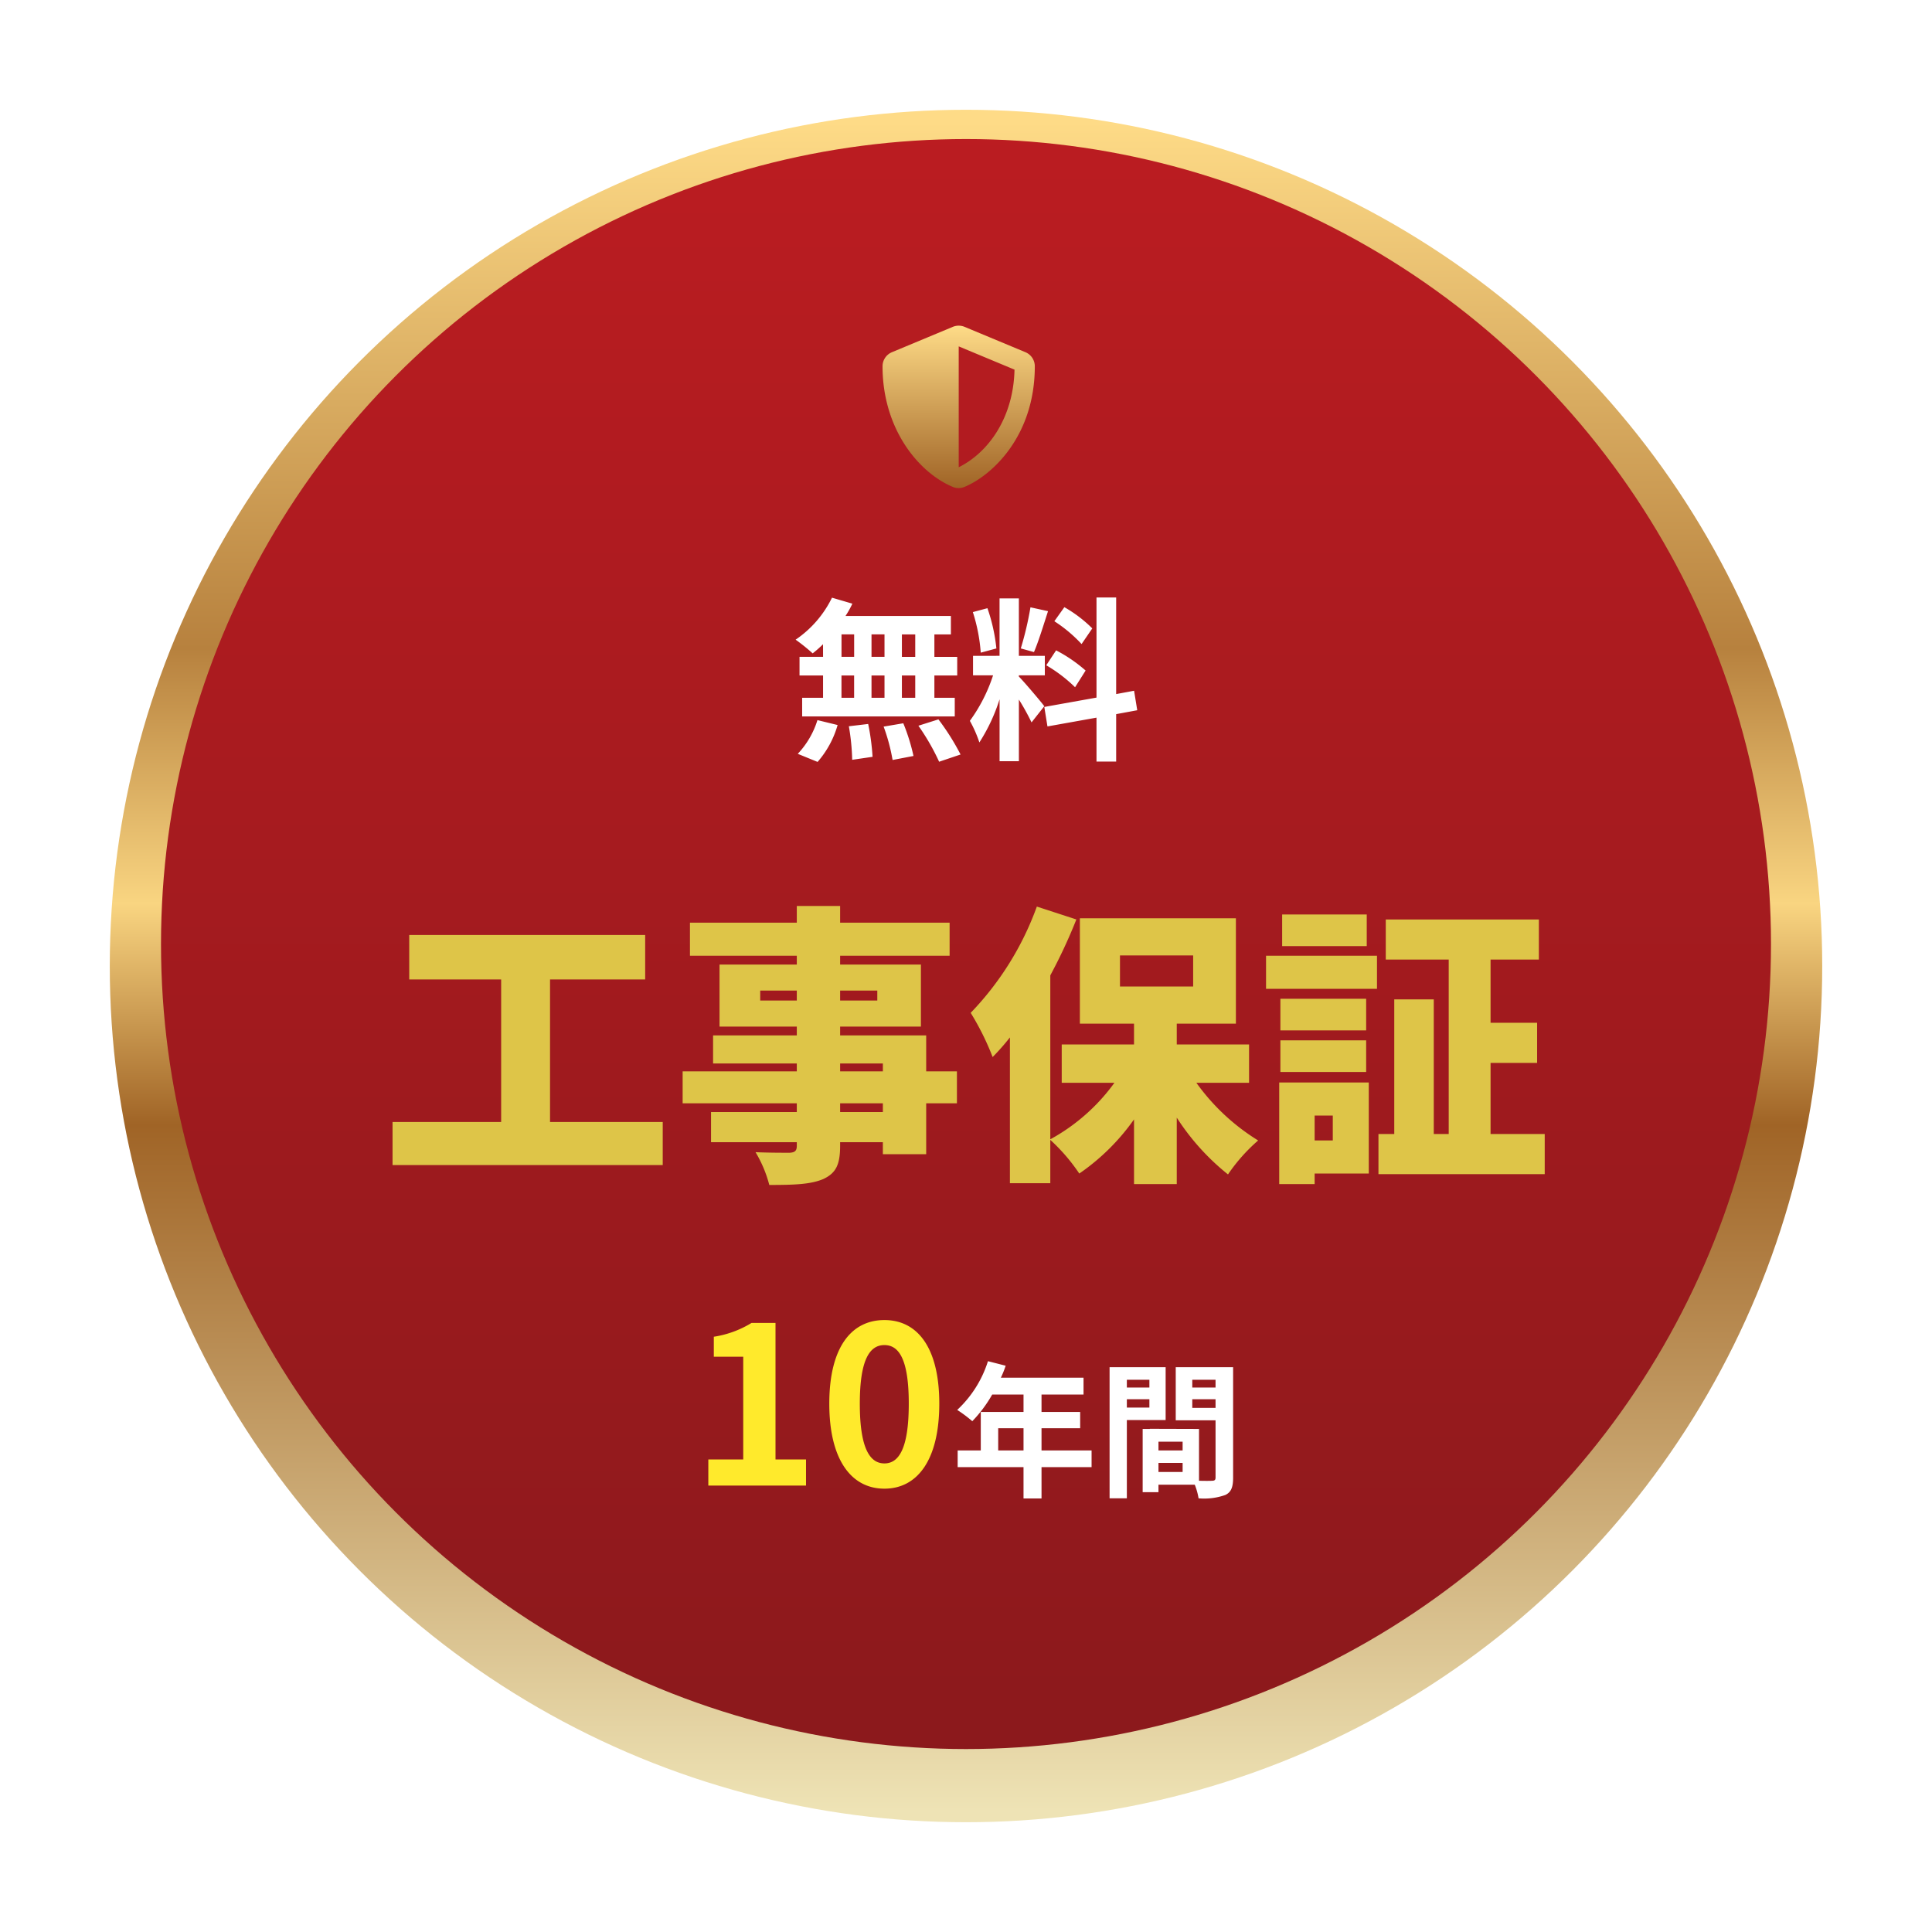 <svg xmlns="http://www.w3.org/2000/svg" xmlns:xlink="http://www.w3.org/1999/xlink" width="264" height="264" viewBox="0 0 264 264">
  <defs>
    <linearGradient id="linear-gradient" x1="0.5" x2="0.5" y2="1" gradientUnits="objectBoundingBox">
      <stop offset="0" stop-color="#fedb87"/>
      <stop offset="0.312" stop-color="#b7813e"/>
      <stop offset="0.463" stop-color="#f9d581"/>
      <stop offset="0.594" stop-color="#a06426"/>
      <stop offset="1" stop-color="#eee3b5"/>
    </linearGradient>
    <filter id="Ellipse_1" x="0" y="0" width="264" height="264" filterUnits="userSpaceOnUse">
      <feOffset dy="3" input="SourceAlpha"/>
      <feGaussianBlur stdDeviation="5" result="blur"/>
      <feFlood flood-opacity="0.161"/>
      <feComposite operator="in" in2="blur"/>
      <feComposite in="SourceGraphic"/>
    </filter>
    <linearGradient id="linear-gradient-2" x1="0.5" x2="0.5" y2="1" gradientUnits="objectBoundingBox">
      <stop offset="0" stop-color="#bb1c21"/>
      <stop offset="1" stop-color="#8b191c"/>
    </linearGradient>
    <linearGradient id="linear-gradient-3" x1="0.5" x2="0.5" y2="1" gradientUnits="objectBoundingBox">
      <stop offset="0" stop-color="#fedb87"/>
      <stop offset="1" stop-color="#a06426"/>
    </linearGradient>
  </defs>
  <g id="Group_417" data-name="Group 417" transform="translate(15054 7322)">
    <g transform="matrix(1, 0, 0, 1, -15054, -7322)" filter="url(#Ellipse_1)">
      <circle id="Ellipse_1-2" data-name="Ellipse 1" cx="117" cy="117" r="117" transform="translate(15 12)" fill="url(#linear-gradient)"/>
    </g>
    <circle id="Ellipse_12" data-name="Ellipse 12" cx="110" cy="110" r="110" transform="translate(-15032 -7303)" fill="url(#linear-gradient-2)"/>
    <path id="Path_269" data-name="Path 269" d="M-6.936-12.24H-8.76v-3.072h1.824Zm0,5.592H-8.76V-9.7h1.824ZM-17.016-9.7h1.728v3.048h-1.728Zm5.88,0v3.048h-1.776V-9.7Zm-1.776-2.544v-3.072h1.776v3.072Zm-4.1-3.072h1.728v3.072h-1.728Zm-2.52,3.072h-3.216V-9.7h3.216v3.048h-2.856V-4.1H-1.536V-6.648H-4.32V-9.7H-1.2V-12.24H-4.32v-3.072h2.256v-2.52h-14.4a12.92,12.92,0,0,0,.936-1.68l-2.784-.816a14.758,14.758,0,0,1-4.968,5.736,26.431,26.431,0,0,1,2.328,1.872,16.492,16.492,0,0,0,1.416-1.248ZM-20.28,2.112a13.134,13.134,0,0,0,2.736-5.04L-20.3-3.6a11.826,11.826,0,0,1-2.688,4.608Zm4.272-4.872a30.466,30.466,0,0,1,.456,4.584l2.784-.408a31.4,31.4,0,0,0-.6-4.488Zm4.752.048a25.575,25.575,0,0,1,1.224,4.56L-7.176,1.3A26.746,26.746,0,0,0-8.568-3.168Zm4.752-.12a30.912,30.912,0,0,1,2.832,4.92L-.744,1.1A32.553,32.553,0,0,0-3.768-3.7Zm23.76-13.3a18.036,18.036,0,0,0-3.816-2.9l-1.368,1.92a19.309,19.309,0,0,1,3.72,3.12Zm-6.288,5.04a20.3,20.3,0,0,1,3.936,3l1.44-2.28a20.043,20.043,0,0,0-4.032-2.76Zm-2.16-7.92a44.643,44.643,0,0,1-1.32,5.616l1.8.5c.6-1.392,1.3-3.672,1.92-5.592ZM4.152-13.392a24.063,24.063,0,0,0-1.224-5.5L.936-18.36a23.732,23.732,0,0,1,1.08,5.544ZM10.7-5.5c-.5-.672-2.784-3.36-3.48-4.056V-9.72h3.552v-2.664H7.224v-7.848H4.584v7.848H.96V-9.72H3.7A22.218,22.218,0,0,1,.528-3.5a16.96,16.96,0,0,1,1.3,2.952,24.631,24.631,0,0,0,2.76-5.9V2.016h2.64V-6.408a32.06,32.06,0,0,1,1.728,3.12Zm12.7.552-.432-2.664-2.448.456v-13.2H17.832v13.68L10.7-5.4l.432,2.664,6.7-1.2v6H20.52v-6.48Z" transform="translate(-14922 -7220)" fill="#fff"/>
    <path id="Path_268" data-name="Path 268" d="M-56.84-4.68V-24.16h13v-6.08H-76.08v6.08h12.56V-4.68H-78.36V1.2h36.92V-4.68Zm45.48-1.36H-17.2v-1.2h5.84Zm-5.84-6.64h5.84v1.08H-17.2Zm-10.92-8.6v-1.36h5v1.36Zm16-1.36v1.36H-17.2v-1.36ZM-1.24-11.6h-4.2v-4.92H-17.2v-1.2H-6.16V-26.2H-17.2v-1.2H-2.24v-4.52H-17.2V-34.2h-5.92v2.28h-14.6v4.52h14.6v1.2H-33.68v8.48h10.56v1.2H-34.56v3.84h11.44v1.08h-15.6v4.36h15.6v1.2H-34.84v4.12h11.72v.48c0,.68-.24.92-1,.96-.64,0-3,0-4.64-.08a16.913,16.913,0,0,1,1.88,4.48c3.44,0,5.64-.08,7.36-.8,1.72-.8,2.32-1.92,2.32-4.56v-.48h5.84V-.28h5.92V-7.24h4.2ZM21.04-27.44h10v4.24h-10Zm17.64,17.4v-5.24H28.8v-2.84h8.08v-14.4H15.56v14.4h7.4v2.84H13.08v5.24h7.2a26.472,26.472,0,0,1-8.76,7.72v-22.4a72.619,72.619,0,0,0,3.56-7.64l-5.4-1.76A40.978,40.978,0,0,1,.64-19.6a36.838,36.838,0,0,1,3,6.04A31.323,31.323,0,0,0,6-16.24V3.68h5.52V-2.24a25.368,25.368,0,0,1,3.96,4.6,29.814,29.814,0,0,0,7.48-7.4V3.8H28.8V-5.28a32.286,32.286,0,0,0,7,7.76,23.951,23.951,0,0,1,4.12-4.64,29.213,29.213,0,0,1-8.44-7.88Zm16.08-23H43.2v4.32H54.76ZM50.12-5.56v3.4H47.64v-3.4Zm4.92-4.52H42.8V3.8h4.84V2.36h7.4ZM42.96-11.52H54.68v-4.32H42.96Zm11.72-10H42.96v4.32H54.68ZM41-22.88H56.16V-27.4H41ZM71.68-3.04v-9.72h6.36v-5.48H71.68v-8.64h6.6v-5.48H57.36v5.48h8.6V-3.04H63.92v-18.4h-5.4v18.4H56.36V2.44H79.08V-3.04Z" transform="translate(-14922 -7164)" fill="#dec548"/>
    <path id="Path_267" data-name="Path 267" d="M-15.21,0H-1.86V-3.57H-6.03V-22.23H-9.3a13.849,13.849,0,0,1-5.16,1.89v2.73h4.02V-3.57h-4.77ZM8.85.42c4.53,0,7.5-3.96,7.5-11.61s-2.97-11.43-7.5-11.43S1.32-18.87,1.32-11.19C1.32-3.54,4.32.42,8.85.42Zm0-3.45c-1.92,0-3.36-1.92-3.36-8.16,0-6.21,1.44-8.01,3.36-8.01s3.33,1.8,3.33,8.01C12.18-4.95,10.77-3.03,8.85-3.03Z" transform="translate(-14942 -7119)" fill="#ffea2c" stroke="rgba(0,0,0,0)" stroke-width="1"/>
    <path id="Path_266" data-name="Path 266" d="M-13.6-4.8V-7.84h3.46V-4.8Zm12.76,0H-7.68V-7.84H-2.4v-2.22H-7.68v-2.38h5.74v-2.3h-11.3a12.768,12.768,0,0,0,.66-1.64L-15-17a15.423,15.423,0,0,1-4.2,6.66A18.407,18.407,0,0,1-17.14-8.8a17.974,17.974,0,0,0,2.72-3.64h4.28v2.38h-5.84V-4.8h-3.16v2.28h9V1.76h2.46V-2.52H-.84Zm7.9-9.66v1.06H3.98v-1.06Zm-3.08,3.8V-11.8H7.06v1.14Zm5.3,1.7v-7.22H1.62V1.74H3.98V-8.96Zm3.64-1.66V-11.8H16.1v1.18Zm3.18-3.84v1.06H12.92v-1.06ZM8.3-1.86V-3.1h3.3v1.24ZM11.6-4.8H8.3V-6h3.3Zm6.9-11.38H10.66v7.26H16.1V-1.1c0,.32-.12.44-.48.44-.26.02-1,.02-1.78,0V-7.74L7.12-7.76v.02H6.14V.9H8.3V-.12h4.96a8.806,8.806,0,0,1,.52,1.86,8.641,8.641,0,0,0,3.66-.46C18.24.9,18.5.2,18.5-1.08Z" transform="translate(-14904 -7119)" fill="#fff" stroke="rgba(0,0,0,0)" stroke-width="1"/>
    <path id="Icon_awesome-shield-alt" data-name="Icon awesome-shield-alt" d="M20.654,3.629,12.331.161a2.087,2.087,0,0,0-1.6,0L2.408,3.629a2.079,2.079,0,0,0-1.283,1.92c0,8.6,4.964,14.553,9.6,16.486a2.087,2.087,0,0,0,1.6,0c3.715-1.548,9.606-6.893,9.606-16.486A2.081,2.081,0,0,0,20.654,3.629ZM11.533,19.348l0-16.516,7.625,3.178c-.143,6.563-3.559,11.319-7.621,13.339Z" transform="translate(-14934.529 -7277.5)" fill="url(#linear-gradient-3)"/>
  </g>
</svg>
